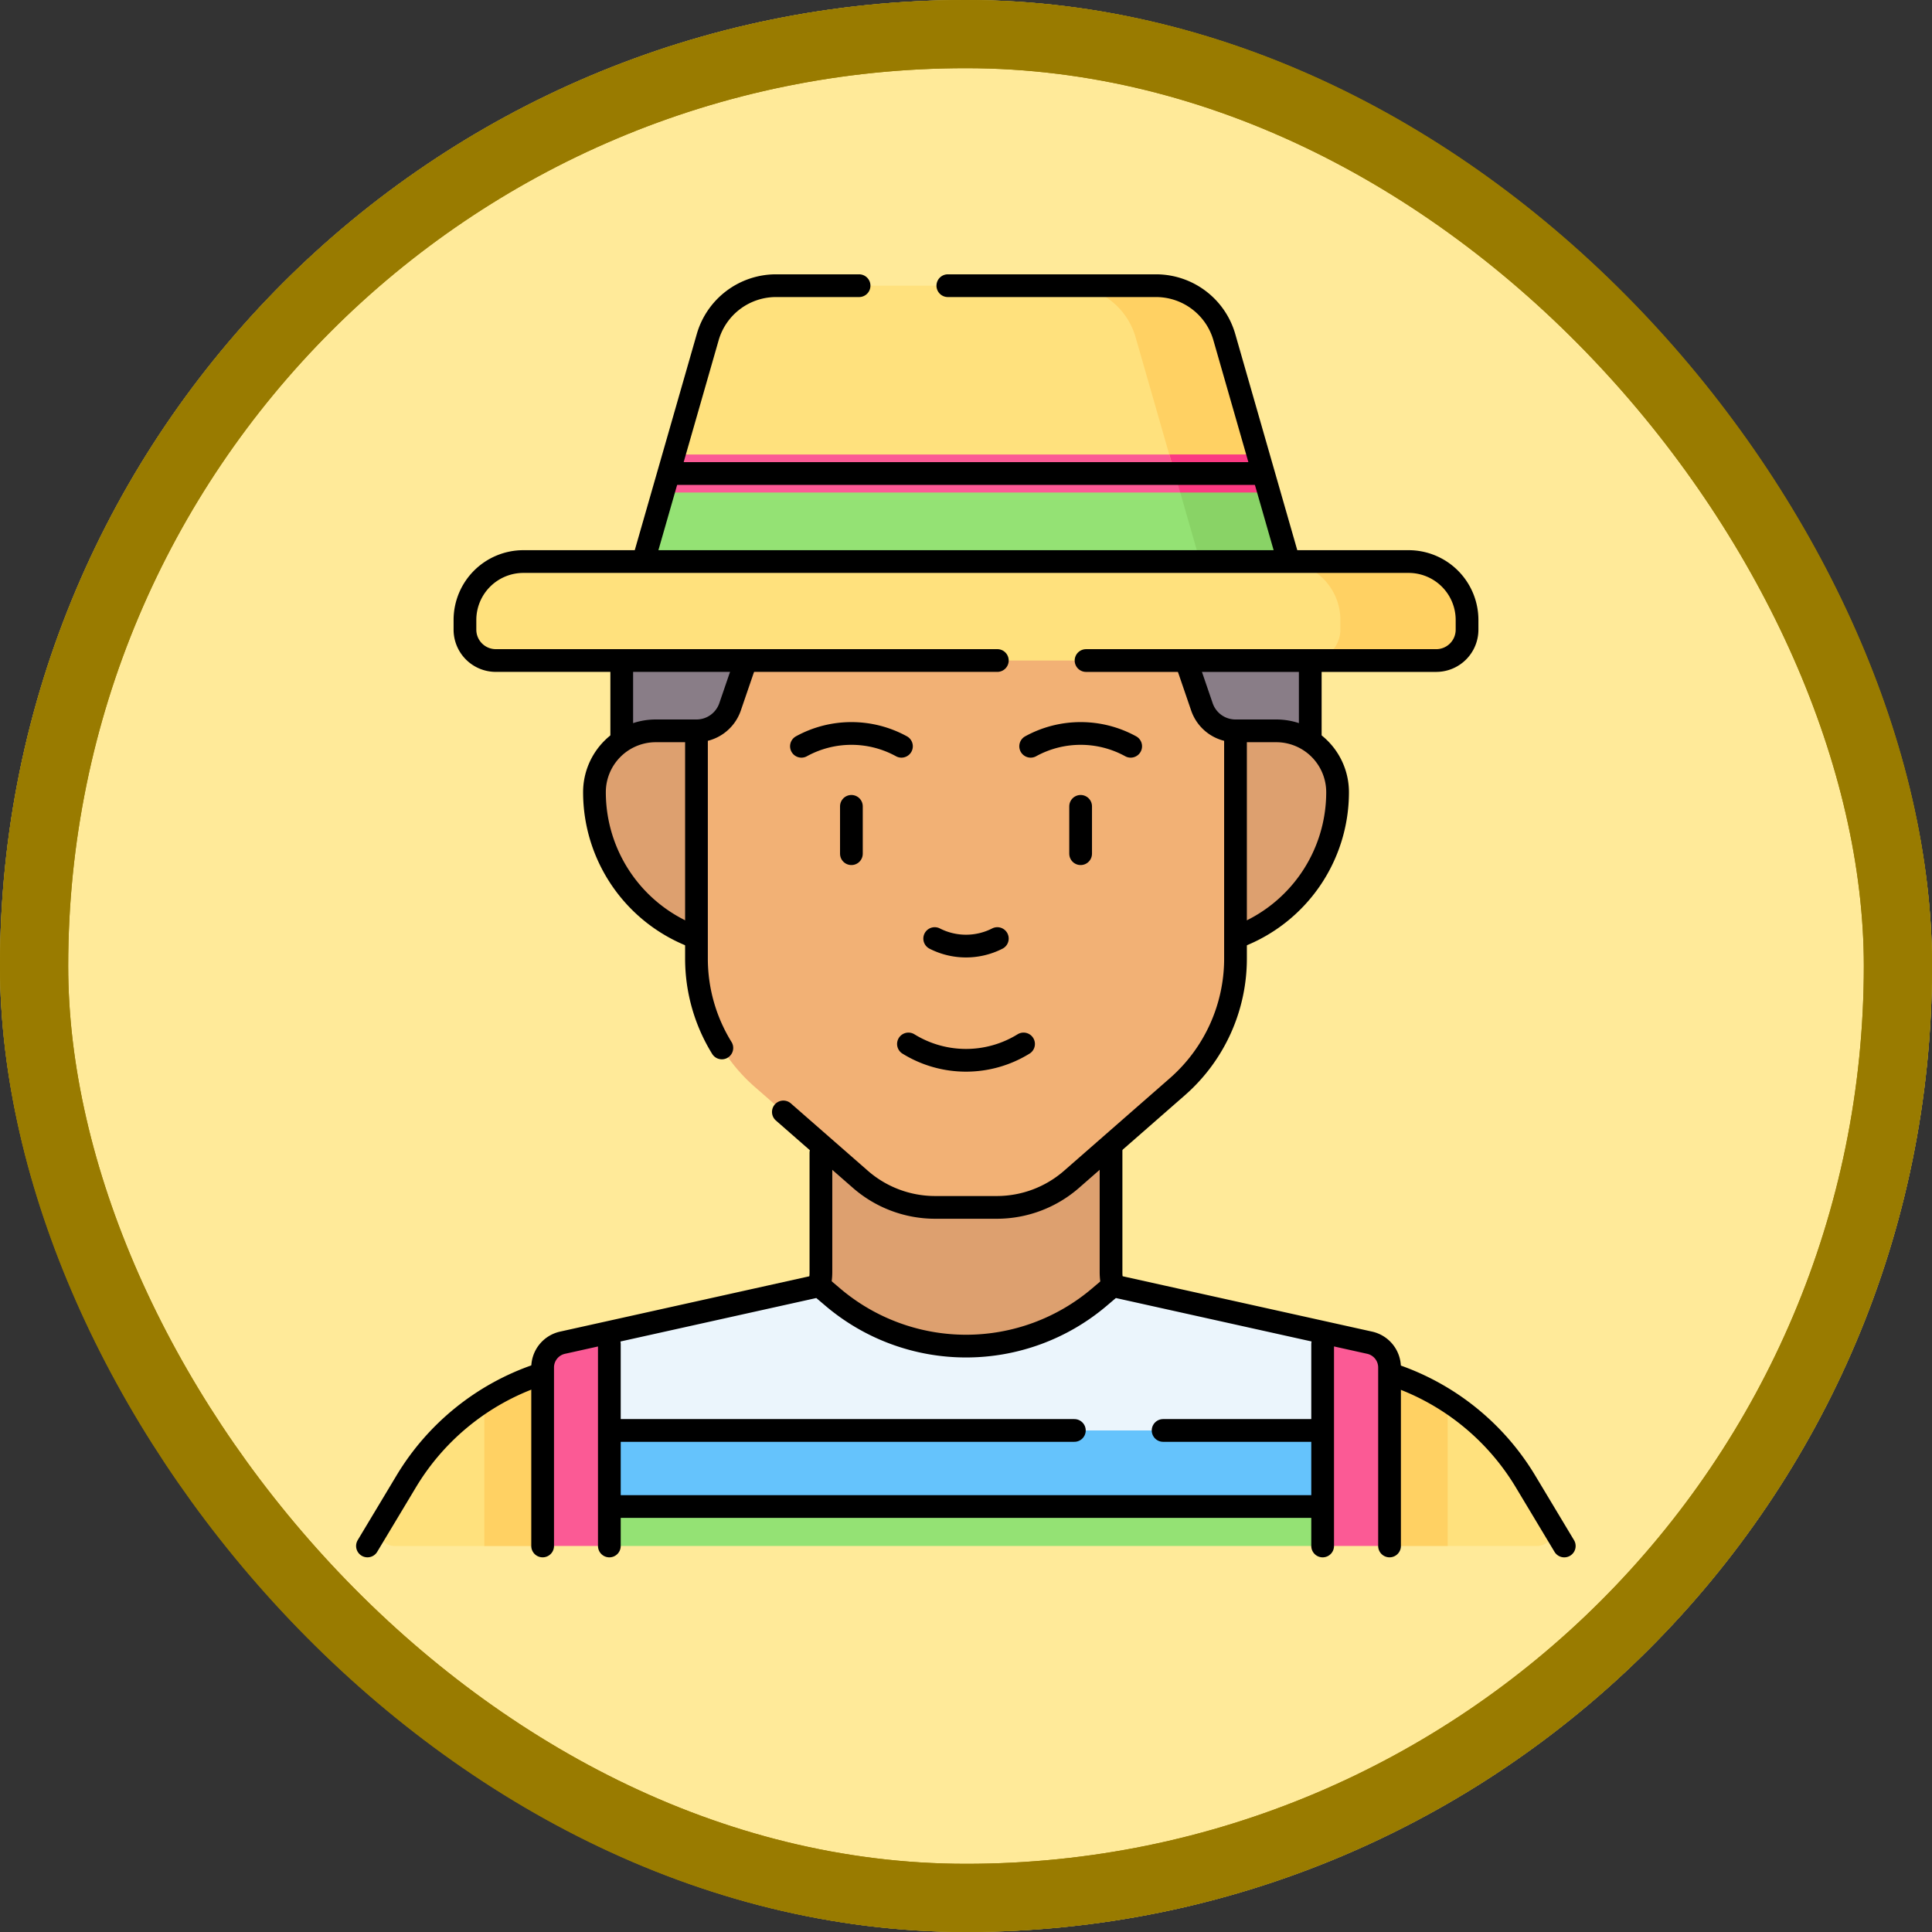 <svg xmlns="http://www.w3.org/2000/svg" width="85" height="85" viewBox="0 0 85 85">
  <rect x="0" y="0" width="85" height="85" fill="#333333" stroke="none"/>
  <g id="Grupo_1181867" data-name="Grupo 1181867" transform="translate(16265.764 9019.525)">
    <g id="Grupo_1112415" data-name="Grupo 1112415" transform="translate(-16265.764 -9019.525)">
      <g id="Grupo_1098742" data-name="Grupo 1098742" transform="translate(0 0)">
        <g id="Rectángulo_400898" data-name="Rectángulo 400898" transform="translate(0.001 0)" fill="#ffea99" stroke="#997b00" stroke-width="3">
          <rect width="85" height="85" rx="42.5" stroke="none"/>
          <rect x="1.5" y="1.5" width="82" height="82" rx="41" fill="none"/>
        </g>
        <g id="Rectángulo_400907" data-name="Rectángulo 400907" transform="translate(0 0)" fill="none" stroke="#997b00" stroke-width="3">
          <rect width="85" height="85" rx="42.5" stroke="none"/>
          <rect x="1.5" y="1.5" width="82" height="82" rx="41" fill="none"/>
        </g>
      </g>
    </g>
    <g id="man_11253764" transform="translate(-16269.625 -9014.456)">
      <g id="Grupo_1182088" data-name="Grupo 1182088" transform="translate(20.547 7.5)">
        <path id="Trazado_909880" data-name="Trazado 909880" d="M25.8,446.31l-1.09,1.819a.669.669,0,0,0,.574,1.013h3.952l1.667-.434v-6.52a9.663,9.663,0,0,0-1.667.578A10.822,10.822,0,0,0,25.8,446.31Z" transform="translate(-24.619 -393.694)" fill="#ffe17d"/>
        <path id="Trazado_909881" data-name="Trazado 909881" d="M439.3,450.01l-1.09-1.819a10.981,10.981,0,0,0-3.436-3.544c-.458-.3-.906-.117-1.406-.342v6.284l1.406.434h3.952A.669.669,0,0,0,439.3,450.01Z" transform="translate(-387.771 -395.576)" fill="#ffe17d"/>
        <path id="Trazado_909882" data-name="Trazado 909882" d="M69.875,427.24l4.244-.81v8.215h-5.03l-.471.5H66.052v-6.376A10.814,10.814,0,0,1,69.875,427.24Z" transform="translate(-61.43 -379.694)" fill="#ffd163"/>
        <path id="Trazado_909883" data-name="Trazado 909883" d="M381.729,428.766v6.376h-2.566l-.367-.449h-5.134V426.43l4.244.81A10.813,10.813,0,0,1,381.729,428.766Z" transform="translate(-334.723 -379.694)" fill="#ffd163"/>
        <rect id="Rectángulo_408360" data-name="Rectángulo 408360" width="30.292" height="5.361" transform="translate(10.668 15.74)" fill="#897d87"/>
        <path id="Trazado_909884" data-name="Trazado 909884" d="M205.749,338.7a2.466,2.466,0,0,1-.442-1.41V329.85H192.54v7.444a2.459,2.459,0,0,1-.785,1.8A11.371,11.371,0,0,0,205.749,338.7Z" transform="translate(-173.109 -293.889)" fill="#dda06f"/>
        <path id="Trazado_909885" data-name="Trazado 909885" d="M139.465,183.06H112.173a2.7,2.7,0,0,0-2.7,2.7h0a6.792,6.792,0,0,0,6.792,6.792h19.113a6.792,6.792,0,0,0,6.792-6.792h0A2.7,2.7,0,0,0,139.465,183.06Z" transform="translate(-100.005 -163.475)" fill="#dda06f"/>
        <path id="Trazado_909886" data-name="Trazado 909886" d="M170.871,134.639l-4.653,4.071a5,5,0,0,1-3.29,1.236h-2.715a5,5,0,0,1-3.289-1.236l-4.653-4.071A7.493,7.493,0,0,1,149.712,129V118.981h0a1.563,1.563,0,0,0,1.478-1.056l1.877-5.48a2.233,2.233,0,0,1,2.726-1.424l.617.176a18.791,18.791,0,0,0,10.325,0l.612-.175a2.233,2.233,0,0,1,2.726,1.424l1.877,5.48a1.563,1.563,0,0,0,1.479,1.056h0V129A7.493,7.493,0,0,1,170.871,134.639Z" transform="translate(-135.757 -99.395)" fill="#f2b175"/>
        <path id="Trazado_909887" data-name="Trazado 909887" d="M164.679,9.926a3.129,3.129,0,0,0-3.007-2.266l-2.883-.16H145.355a3.128,3.128,0,0,0-3.007,2.266l-1.48,5.161.282.953h25.309Z" transform="translate(-127.898 -7.5)" fill="#ffe17d"/>
        <path id="Trazado_909888" data-name="Trazado 909888" d="M129.36,82.612l-.762.72-1,3.486h27.832l-1.368-4.207Z" transform="translate(-116.109 -74.233)" fill="#94e274"/>
        <path id="Trazado_909889" data-name="Trazado 909889" d="M137.052,74.07l-.48,1.673h25.282l-.418-1.673Z" transform="translate(-124.083 -66.643)" fill="#fb5a95"/>
        <path id="Trazado_909890" data-name="Trazado 909890" d="M303.847,15.879h-3.153l-1.755-6.113A3.128,3.128,0,0,0,295.932,7.5h3.9a3.128,3.128,0,0,1,3.007,2.266l1.481,5.161Z" transform="translate(-265.664 -7.5)" fill="#ffd163"/>
        <path id="Trazado_909891" data-name="Trazado 909891" d="M343.723,86.817h-3.9l-1.206-4.207h3.327l.784.72Z" transform="translate(-303.583 -74.231)" fill="#89d366"/>
        <path id="Trazado_909892" data-name="Trazado 909892" d="M340.545,75.743h-3.9l-.206-.721-.273-.953h3.9l.273.953Z" transform="translate(-301.406 -66.643)" fill="#fb3a82"/>
        <path id="Trazado_909893" data-name="Trazado 909893" d="M100.8,120.384l-4.837.271H59.768a1.356,1.356,0,0,1-1.352-1.352v-.438A2.571,2.571,0,0,1,60.98,116.3H94.938l4.756.195a2.458,2.458,0,0,1,2.457,2.536h0A1.356,1.356,0,0,1,100.8,120.384Z" transform="translate(-54.646 -104.163)" fill="#ffe17d"/>
        <path id="Trazado_909894" data-name="Trazado 909894" d="M388.774,118.864v.437a1.357,1.357,0,0,1-1.353,1.353h-5.578A1.357,1.357,0,0,0,383.2,119.3v-.437a2.571,2.571,0,0,0-2.564-2.564h5.578A2.571,2.571,0,0,1,388.774,118.864Z" transform="translate(-340.915 -104.162)" fill="#ffd163"/>
        <path id="Trazado_909895" data-name="Trazado 909895" d="M107.783,476.494l-.952,1.37.952,1.756h31.382l.961-2.024-.961-1.1Z" transform="translate(-97.659 -424.173)" fill="#94e274"/>
        <path id="Trazado_909896" data-name="Trazado 909896" d="M139.164,403.93l-9.236-2.051-.588.5a9.06,9.06,0,0,1-11.734,0l-.588-.5-9.236,2.051-.952,3.165.952,3.108h31.382l.961-2.856Z" transform="translate(-97.659 -357.883)" fill="#ebf5fc"/>
        <rect id="Rectángulo_408361" data-name="Rectángulo 408361" width="34.174" height="3.347" transform="translate(8.799 50.365)" fill="#65c3fc"/>
        <path id="Trazado_909897" data-name="Trazado 909897" d="M91.987,420.26v9.4H89.052v-7.853a1.116,1.116,0,0,1,.874-1.09Z" transform="translate(-81.864 -374.213)" fill="#fb5a95"/>
        <path id="Trazado_909898" data-name="Trazado 909898" d="M399.6,421.807v7.853h-2.935v-9.4l2.062.457A1.116,1.116,0,0,1,399.6,421.807Z" transform="translate(-355.157 -374.213)" fill="#fb5a95"/>
      </g>
      <g id="Grupo_1182089" data-name="Grupo 1182089" transform="translate(20.036 7.5)">
        <line id="Línea_667" data-name="Línea 667" y2="3.106" transform="translate(41.471 16.705)" fill="none" stroke="#000" stroke-linecap="round" stroke-linejoin="round" stroke-miterlimit="10" stroke-width="1"/>
        <line id="Línea_668" data-name="Línea 668" y1="3.106" transform="translate(11.179 16.705)" fill="none" stroke="#000" stroke-linecap="round" stroke-linejoin="round" stroke-miterlimit="10" stroke-width="1"/>
        <path id="Trazado_909899" data-name="Trazado 909899" d="M27.5,437.227a10.827,10.827,0,0,0-5.772,4.675l-1.7,2.832" transform="translate(-20.036 -389.287)" fill="none" stroke="#000" stroke-linecap="round" stroke-linejoin="round" stroke-miterlimit="10" stroke-width="1"/>
        <path id="Trazado_909900" data-name="Trazado 909900" d="M198.223,349.459v5.257a2.474,2.474,0,0,1-.072.592" transform="translate(-178.281 -311.31)" fill="none" stroke="#000" stroke-linecap="round" stroke-linejoin="round" stroke-miterlimit="10" stroke-width="1"/>
        <path id="Trazado_909901" data-name="Trazado 909901" d="M313.3,353.841a2.475,2.475,0,0,1-.072-.592v-5.441" transform="translate(-280.522 -309.843)" fill="none" stroke="#000" stroke-linecap="round" stroke-linejoin="round" stroke-miterlimit="10" stroke-width="1"/>
        <path id="Trazado_909902" data-name="Trazado 909902" d="M432.5,444.733l-1.7-2.832a10.827,10.827,0,0,0-5.772-4.675" transform="translate(-379.854 -389.285)" fill="none" stroke="#000" stroke-linecap="round" stroke-linejoin="round" stroke-miterlimit="10" stroke-width="1"/>
        <path id="Trazado_909903" data-name="Trazado 909903" d="M113.96,183.06h-1.787a2.7,2.7,0,0,0-2.7,2.7h0a6.794,6.794,0,0,0,4.352,6.34" transform="translate(-99.494 -163.475)" fill="none" stroke="#000" stroke-linecap="round" stroke-linejoin="round" stroke-miterlimit="10" stroke-width="1"/>
        <path id="Trazado_909904" data-name="Trazado 909904" d="M362.449,192.1a6.794,6.794,0,0,0,4.353-6.341h0a2.7,2.7,0,0,0-2.7-2.7h-1.787" transform="translate(-324.129 -163.474)" fill="none" stroke="#000" stroke-linecap="round" stroke-linejoin="round" stroke-miterlimit="10" stroke-width="1"/>
        <path id="Trazado_909905" data-name="Trazado 909905" d="M151.815,157.24l-.625,1.824a1.563,1.563,0,0,1-1.478,1.056V170.14a7.483,7.483,0,0,0,1.116,3.931" transform="translate(-135.245 -140.535)" fill="none" stroke="#000" stroke-linecap="round" stroke-linejoin="round" stroke-miterlimit="10" stroke-width="1"/>
        <path id="Trazado_909906" data-name="Trazado 909906" d="M184,176.887l3.387,2.963a5,5,0,0,0,3.289,1.236h2.715a5,5,0,0,0,3.289-1.236l4.653-4.071a7.493,7.493,0,0,0,2.559-5.639V160.12a1.561,1.561,0,0,1-1.478-1.056l-.625-1.824" transform="translate(-165.71 -140.535)" fill="none" stroke="#000" stroke-linecap="round" stroke-linejoin="round" stroke-miterlimit="10" stroke-width="1"/>
        <path id="Trazado_909907" data-name="Trazado 909907" d="M246.421,264.98a3.034,3.034,0,0,1-2.755,0" transform="translate(-218.718 -236.256)" fill="none" stroke="#000" stroke-linecap="round" stroke-linejoin="round" stroke-miterlimit="10" stroke-width="1"/>
        <path id="Trazado_909908" data-name="Trazado 909908" d="M238.38,306.542a4.82,4.82,0,0,1-5.064,0" transform="translate(-209.523 -273.181)" fill="none" stroke="#000" stroke-linecap="round" stroke-linejoin="round" stroke-miterlimit="10" stroke-width="1"/>
        <path id="Trazado_909909" data-name="Trazado 909909" d="M285.877,184.642a4.575,4.575,0,0,0-4.4,0" transform="translate(-252.307 -164.378)" fill="none" stroke="#000" stroke-linecap="round" stroke-linejoin="round" stroke-miterlimit="10" stroke-width="1"/>
        <path id="Trazado_909910" data-name="Trazado 909910" d="M195.475,184.642a4.575,4.575,0,0,0-4.4,0" transform="translate(-171.99 -164.378)" fill="none" stroke="#000" stroke-linecap="round" stroke-linejoin="round" stroke-miterlimit="10" stroke-width="1"/>
        <line id="Línea_669" data-name="Línea 669" y2="2.083" transform="translate(31.368 22.907)" fill="none" stroke="#000" stroke-linecap="round" stroke-linejoin="round" stroke-miterlimit="10" stroke-width="1"/>
        <line id="Línea_670" data-name="Línea 670" y2="2.083" transform="translate(21.283 22.907)" fill="none" stroke="#000" stroke-linecap="round" stroke-linejoin="round" stroke-miterlimit="10" stroke-width="1"/>
        <path id="Trazado_909911" data-name="Trazado 909911" d="M129.592,19.311l2.739-9.545A3.128,3.128,0,0,1,135.337,7.5h3.654" transform="translate(-117.37 -7.5)" fill="none" stroke="#000" stroke-linecap="round" stroke-linejoin="round" stroke-miterlimit="10" stroke-width="1"/>
        <path id="Trazado_909912" data-name="Trazado 909912" d="M248.842,7.5H258a3.128,3.128,0,0,1,3.007,2.266l2.739,9.545" transform="translate(-223.316 -7.5)" fill="none" stroke="#000" stroke-linecap="round" stroke-linejoin="round" stroke-miterlimit="10" stroke-width="1"/>
        <line id="Línea_671" data-name="Línea 671" x2="25.605" transform="translate(13.523 8.264)" fill="none" stroke="#000" stroke-linecap="round" stroke-linejoin="round" stroke-miterlimit="10" stroke-width="1"/>
        <path id="Trazado_909913" data-name="Trazado 909913" d="M85.738,120.654h15.409A1.357,1.357,0,0,0,102.5,119.3v-.437a2.571,2.571,0,0,0-2.564-2.564H60.976a2.571,2.571,0,0,0-2.564,2.564v.437a1.357,1.357,0,0,0,1.353,1.353H81.834" transform="translate(-54.131 -104.162)" fill="none" stroke="#000" stroke-linecap="round" stroke-linejoin="round" stroke-miterlimit="10" stroke-width="1"/>
        <path id="Trazado_909914" data-name="Trazado 909914" d="M89.049,413.335v-7.853a1.115,1.115,0,0,1,.874-1.089l11.3-2.508.589.5a9.058,9.058,0,0,0,11.734,0l.589-.5,11.3,2.508a1.116,1.116,0,0,1,.874,1.089v7.853" transform="translate(-81.35 -357.888)" fill="none" stroke="#000" stroke-linecap="round" stroke-linejoin="round" stroke-miterlimit="10" stroke-width="1"/>
        <line id="Línea_672" data-name="Línea 672" y2="8.886" transform="translate(10.634 46.562)" fill="none" stroke="#000" stroke-linecap="round" stroke-linejoin="round" stroke-miterlimit="10" stroke-width="1"/>
        <line id="Línea_673" data-name="Línea 673" y2="8.886" transform="translate(42.016 46.562)" fill="none" stroke="#000" stroke-linecap="round" stroke-linejoin="round" stroke-miterlimit="10" stroke-width="1"/>
        <line id="Línea_674" data-name="Línea 674" x2="30.621" transform="translate(11.087 53.712)" fill="none" stroke="#000" stroke-linecap="round" stroke-linejoin="round" stroke-miterlimit="10" stroke-width="1"/>
        <line id="Línea_675" data-name="Línea 675" x1="6.71" transform="translate(34.997 50.365)" fill="none" stroke="#000" stroke-linecap="round" stroke-linejoin="round" stroke-miterlimit="10" stroke-width="1"/>
        <line id="Línea_676" data-name="Línea 676" x1="20.006" transform="translate(11.086 50.365)" fill="none" stroke="#000" stroke-linecap="round" stroke-linejoin="round" stroke-miterlimit="10" stroke-width="1"/>
      </g>
    </g>
  </g>
</svg>

